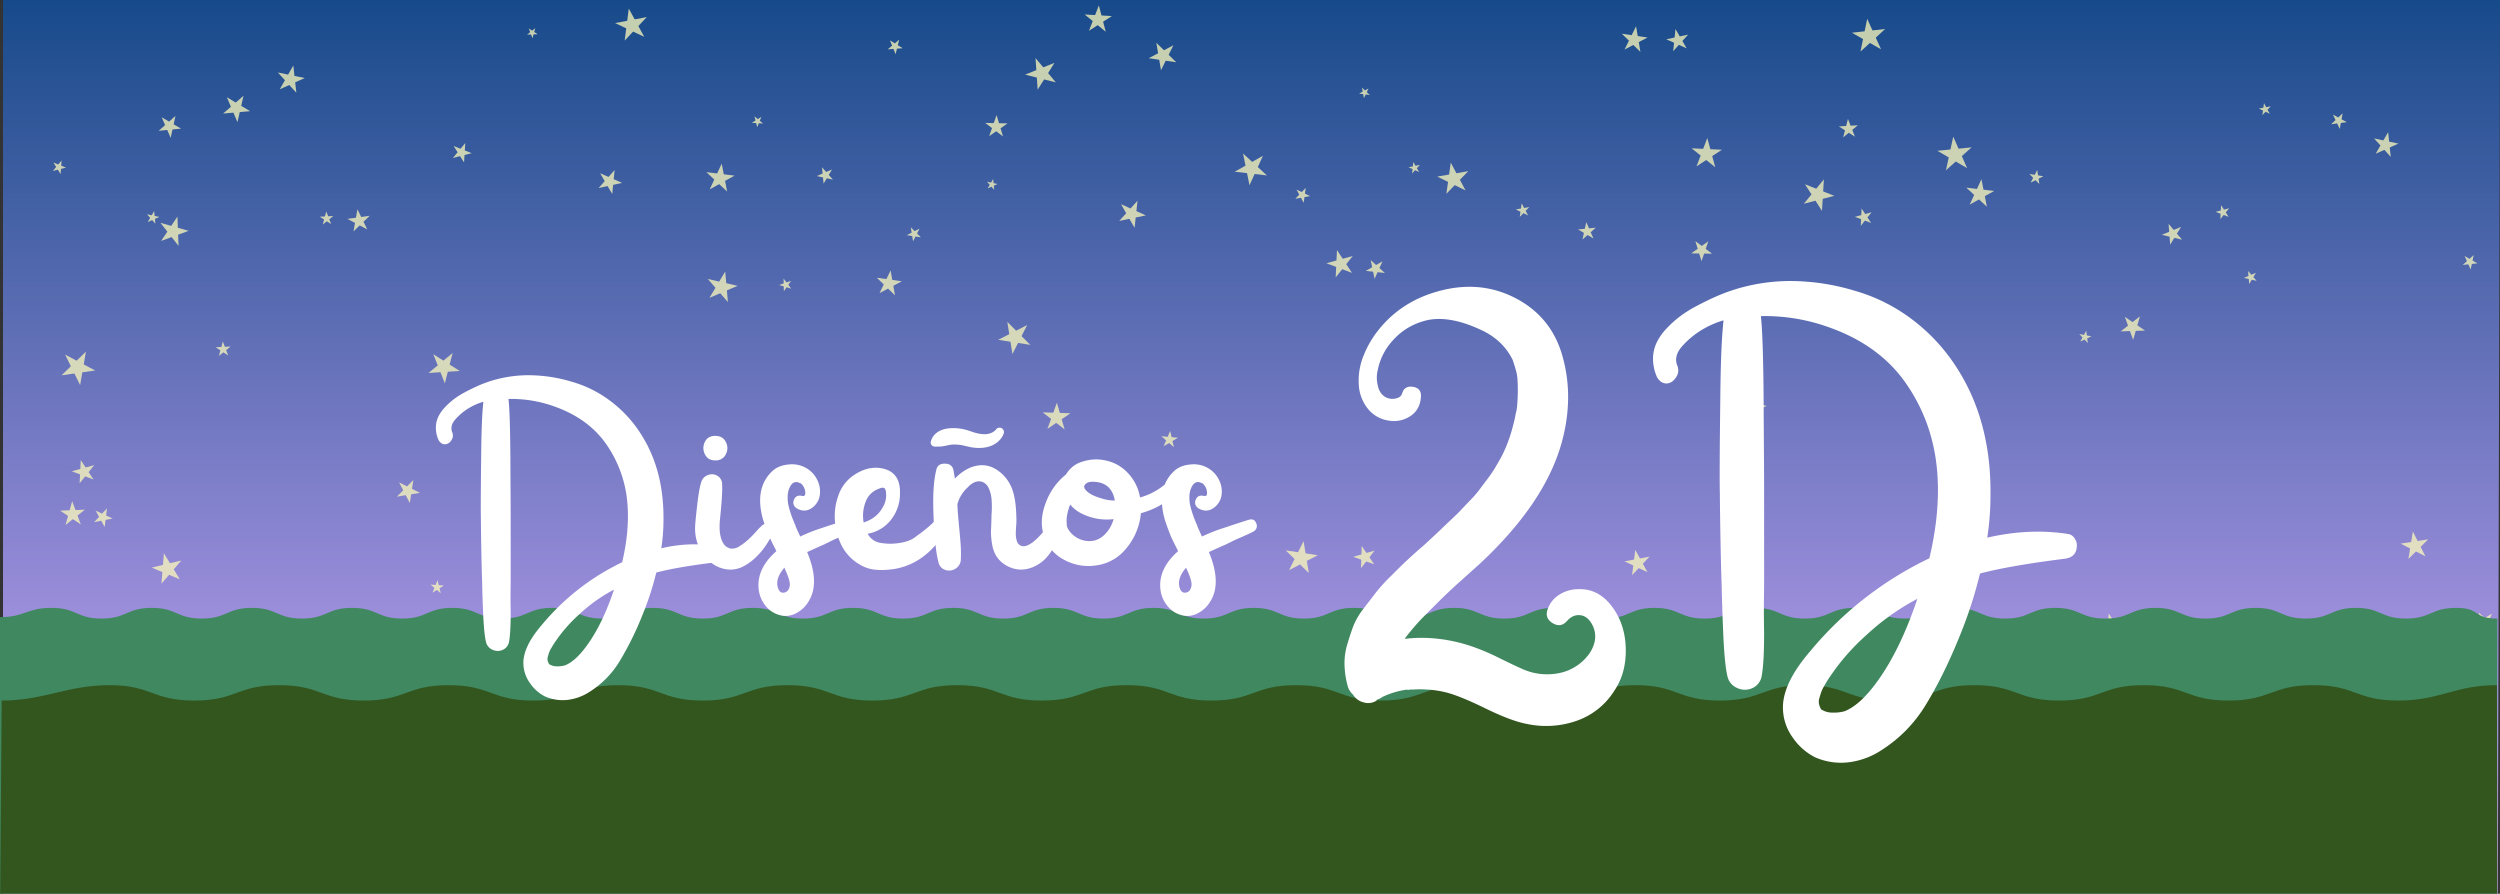 <svg xmlns="http://www.w3.org/2000/svg" xmlns:xlink="http://www.w3.org/1999/xlink" viewBox="0 0 1723.07 616"><rect x="0" y="0" width="1723.07" height="616" fill="#333333" stroke="none"/><defs><style>.cls-1{fill:none;}.cls-2{clip-path:url(#clip-path);}.cls-3{fill:url(#Degradado_sin_nombre_18);}.cls-4{opacity:0.74;}.cls-5{fill:#fffcbc;}.cls-6{fill:#408860;}.cls-7{fill:#33561f;}.cls-8{fill:#fff;}</style><clipPath id="clip-path" transform="translate(-0.42 -0.67)"><polygon class="cls-1" points="1722 617 0 617 0 0 1723.49 0.67 1722 617"/></clipPath><linearGradient id="Degradado_sin_nombre_18" x1="862.57" y1="616" x2="862.57" gradientUnits="userSpaceOnUse"><stop offset="0" stop-color="#d7acff"/><stop offset="1" stop-color="#174a8a"/></linearGradient></defs><g id="Capa_2" data-name="Capa 2"><g id="Capa_2-2" data-name="Capa 2"><g class="cls-2"><rect class="cls-3" x="2.07" width="1721" height="616"/><g class="cls-4"><polygon class="cls-5" points="1704.94 175.78 1704.14 179.58 1707.51 181.52 1703.65 181.93 1702.85 185.74 1701.26 182.19 1697.39 182.6 1700.28 180 1698.69 176.45 1702.06 178.39 1704.94 175.78"/><polygon class="cls-5" points="1645.97 91.09 1646.65 97.61 1653.06 98.98 1647.08 101.64 1647.76 108.16 1643.38 103.28 1637.39 105.95 1640.67 100.27 1636.28 95.4 1642.69 96.77 1645.97 91.09"/><polygon class="cls-5" points="1565.05 73.3 1562.85 75.61 1564.37 78.41 1561.49 77.04 1559.29 79.35 1559.71 76.19 1556.84 74.81 1559.97 74.23 1560.39 71.07 1561.91 73.88 1565.05 73.3"/><polygon class="cls-5" points="1554.85 188.01 1553.08 190.97 1555.34 193.56 1551.99 192.79 1550.22 195.75 1549.91 192.32 1546.56 191.55 1549.72 190.2 1549.42 186.77 1551.68 189.36 1554.85 188.01"/><polygon class="cls-5" points="1503.27 156.37 1500.39 161.04 1503.95 165.22 1498.62 163.93 1495.74 168.6 1495.32 163.13 1489.99 161.84 1495.06 159.75 1494.64 154.28 1498.2 158.46 1503.27 156.37"/><polygon class="cls-5" points="1464.49 218.39 1469.82 222 1474.9 218.05 1473.11 224.23 1478.44 227.84 1472.01 228.05 1470.22 234.24 1468.03 228.18 1461.6 228.4 1466.68 224.44 1464.49 218.39"/><polygon class="cls-5" points="1441.52 231.79 1438.56 233.19 1438.97 236.45 1436.72 234.06 1433.76 235.46 1435.33 232.59 1433.09 230.2 1436.31 230.81 1437.88 227.93 1438.3 231.19 1441.52 231.79"/><polygon class="cls-5" points="1335.3 103.93 1344.31 103.02 1346.24 94.17 1349.89 102.47 1358.9 101.56 1352.14 107.59 1355.79 115.89 1347.96 111.32 1341.2 117.36 1343.12 108.5 1335.3 103.93"/><polygon class="cls-5" points="1278.45 149.46 1282.85 148.25 1283.06 143.69 1285.57 147.51 1289.97 146.3 1287.12 149.86 1289.63 153.68 1285.36 152.07 1282.5 155.63 1282.72 151.07 1278.45 149.46"/><polygon class="cls-5" points="1208.24 277.5 1211.85 278.38 1213.8 275.22 1214.08 278.92 1217.69 279.8 1214.26 281.21 1214.54 284.91 1212.13 282.08 1208.7 283.49 1210.65 280.33 1208.24 277.5"/><polygon class="cls-5" points="1168.47 166.19 1172.89 169.5 1177.4 166.32 1175.62 171.55 1180.04 174.86 1174.52 174.78 1172.74 180.01 1171.11 174.73 1165.58 174.65 1170.1 171.47 1168.47 166.19"/><polygon class="cls-5" points="1099.86 156.94 1096.35 160.06 1098.23 164.35 1094.18 161.98 1090.68 165.1 1091.68 160.52 1087.63 158.15 1092.3 157.69 1093.3 153.1 1095.19 157.4 1099.86 156.94"/><polygon class="cls-5" points="1057.66 226.82 1060.28 232.58 1066.57 231.87 1061.9 236.15 1064.53 241.91 1059.02 238.79 1054.35 243.07 1055.61 236.86 1050.1 233.74 1056.39 233.03 1057.66 226.82"/><polygon class="cls-5" points="978.6 113.65 976.56 115.91 978.08 118.54 975.3 117.31 973.27 119.57 973.59 116.54 970.81 115.31 973.78 114.67 974.1 111.65 975.62 114.28 978.6 113.65"/><polygon class="cls-5" points="952.84 180.13 950.77 184.74 954.51 188.14 949.48 187.59 947.4 192.2 946.38 187.25 941.35 186.7 945.74 184.19 944.71 179.24 948.45 182.64 952.84 180.13"/><polygon class="cls-5" points="921.48 172.34 925.43 178.35 932.38 176.45 927.88 182.07 931.83 188.09 925.1 185.54 920.6 191.16 920.93 183.97 914.2 181.43 921.14 179.53 921.48 172.34"/><polygon class="cls-5" points="899.93 129.51 899.4 133.44 902.97 135.15 899.07 135.87 898.55 139.79 896.66 136.31 892.77 137.02 895.5 134.15 893.62 130.66 897.19 132.38 899.93 129.51"/><polygon class="cls-5" points="870.45 107.38 866.91 115.14 873.19 120.91 864.72 119.93 861.18 127.69 859.49 119.33 851.01 118.36 858.44 114.17 856.75 105.81 863.03 111.57 870.45 107.38"/><polygon class="cls-5" points="800.41 300.65 804.8 301.05 806.54 297 807.51 301.3 811.9 301.7 808.12 303.95 809.09 308.25 805.77 305.35 801.99 307.6 803.73 303.55 800.41 300.65"/><polygon class="cls-5" points="718.64 284.21 725.96 284.44 728.44 277.56 730.48 284.59 737.79 284.83 731.74 288.94 733.77 295.97 727.99 291.47 721.93 295.58 724.42 288.7 718.64 284.21"/><polygon class="cls-5" points="694.27 221.87 700.33 227.91 707.96 224.02 704.08 231.65 710.15 237.71 701.68 236.37 697.8 244.01 696.45 235.55 687.99 234.22 695.62 230.32 694.27 221.87"/><polygon class="cls-5" points="687.57 126.82 684.96 127.97 685.24 130.81 683.34 128.68 680.73 129.83 682.17 127.37 680.26 125.23 683.05 125.84 684.5 123.37 684.78 126.22 687.57 126.82"/><polygon class="cls-5" points="627.73 156.66 630.4 159.3 633.74 157.58 632.05 160.93 634.72 163.58 631 163.01 629.32 166.36 628.71 162.66 625 162.09 628.34 160.37 627.73 156.66"/><polygon class="cls-5" points="604.33 191.42 610.92 192.36 613.85 186.38 614.99 192.94 621.58 193.87 615.7 196.99 616.85 203.54 612.07 198.91 606.19 202.03 609.11 196.05 604.33 191.42"/><polygon class="cls-5" points="566.54 115.29 569.43 118.54 573.41 116.81 571.21 120.55 574.09 123.81 569.85 122.87 567.64 126.61 567.22 122.29 562.98 121.35 566.96 119.61 566.54 115.29"/><polygon class="cls-5" points="545.2 193.56 543.31 196.29 545.33 198.93 542.15 197.98 540.26 200.71 540.18 197.39 537 196.44 540.13 195.34 540.05 192.02 542.07 194.66 545.2 193.56"/><polygon class="cls-5" points="487.83 192.27 495.69 194.08 499.84 187.16 500.55 195.19 508.41 197 500.99 200.16 501.7 208.2 496.4 202.11 488.98 205.27 493.13 198.35 487.83 192.27"/><polygon class="cls-5" points="413.6 119.39 419.4 121.94 423.61 117.21 422.98 123.51 428.78 126.06 422.59 127.41 421.96 133.71 418.77 128.24 412.58 129.59 416.79 124.86 413.6 119.39"/><polygon class="cls-5" points="298.65 244.15 305.61 248.56 311.96 243.3 309.91 251.29 316.87 255.7 308.65 256.22 306.6 264.21 303.56 256.54 295.34 257.07 301.69 251.81 298.65 244.15"/><polygon class="cls-5" points="284.88 330.85 283.96 336.93 289.46 339.68 283.39 340.69 282.47 346.76 279.64 341.31 273.58 342.31 277.9 337.93 275.07 332.48 280.56 335.23 284.88 330.85"/><polygon class="cls-5" points="224.88 145.73 226.16 149.07 229.73 148.88 226.95 151.13 228.23 154.46 225.24 152.52 222.46 154.77 223.38 151.32 220.39 149.37 223.95 149.18 224.88 145.73"/><polygon class="cls-5" points="153.59 235.32 154.99 239.02 158.95 238.83 155.86 241.31 157.27 245.01 153.95 242.84 150.87 245.32 151.91 241.5 148.59 239.33 152.55 239.14 153.59 235.32"/><polygon class="cls-5" points="110.57 153.57 118 155.68 122.3 149.27 122.59 156.99 130.02 159.1 122.77 161.76 123.06 169.47 118.29 163.4 111.04 166.06 115.34 159.65 110.57 153.57"/><polygon class="cls-5" points="44.89 244.41 52.8 248.59 59.23 242.35 57.7 251.17 65.62 255.35 56.76 256.62 55.23 265.44 51.28 257.41 42.42 258.68 48.84 252.44 44.89 244.41"/><polygon class="cls-5" points="55.66 317.07 59.02 322.2 64.93 320.6 61.09 325.37 64.44 330.5 58.71 328.32 54.87 333.09 55.17 326.97 49.45 324.79 55.36 323.19 55.66 317.07"/><polygon class="cls-5" points="49.75 345.43 52.02 351.54 58.53 351.28 53.41 355.32 55.68 361.43 50.25 357.81 45.14 361.86 46.9 355.58 41.48 351.96 47.99 351.7 49.75 345.43"/><polygon class="cls-5" points="1614.61 78.11 1613.85 82.21 1617.51 84.19 1613.38 84.74 1612.62 88.83 1610.83 85.07 1606.7 85.62 1609.72 82.75 1607.93 78.99 1611.59 80.98 1614.61 78.11"/><polygon class="cls-5" points="1530.84 141.42 1532.83 144.49 1536.37 143.55 1534.05 146.4 1536.04 149.48 1532.62 148.15 1530.31 151 1530.51 147.34 1527.09 146.02 1530.63 145.07 1530.84 141.42"/><polygon class="cls-5" points="1404.11 117.14 1404.68 120.86 1408.38 121.47 1405.03 123.15 1405.59 126.87 1402.95 124.19 1399.59 125.88 1401.32 122.54 1398.68 119.87 1402.39 120.48 1404.11 117.14"/><polygon class="cls-5" points="1365.66 123.51 1367.09 130.75 1374.42 131.63 1367.98 135.22 1369.41 142.47 1363.99 137.45 1357.55 141.05 1360.65 134.35 1355.23 129.33 1362.56 130.21 1365.66 123.51"/><polygon class="cls-5" points="1299.32 19.98 1292.82 25.93 1296.46 33.95 1288.8 29.61 1282.29 35.55 1284.06 26.92 1276.39 22.57 1285.15 21.58 1286.92 12.95 1290.56 20.97 1299.32 19.98"/><polygon class="cls-5" points="1273.66 81.96 1275.49 86.64 1280.51 86.33 1276.63 89.52 1278.47 94.2 1274.23 91.5 1270.35 94.69 1271.62 89.83 1267.38 87.13 1272.4 86.82 1273.66 81.96"/><polygon class="cls-5" points="1257.08 123.64 1256.57 131.93 1264.3 134.98 1256.26 137.06 1255.75 145.35 1251.28 138.34 1243.24 140.43 1248.53 134.01 1244.06 127.01 1251.79 130.05 1257.08 123.64"/><polygon class="cls-5" points="1165.9 102.2 1173.88 102.58 1176.71 95.11 1178.82 102.82 1186.8 103.2 1180.11 107.58 1182.21 115.29 1175.98 110.29 1169.3 114.67 1172.13 107.2 1165.9 102.2"/><polygon class="cls-5" points="1148.44 27.07 1154.18 25.85 1154.8 20 1157.73 25.09 1163.48 23.87 1159.55 28.23 1162.49 33.32 1157.12 30.93 1153.19 35.3 1153.81 29.46 1148.44 27.07"/><polygon class="cls-5" points="1127.62 18.11 1128.77 24.85 1135.54 25.85 1129.48 29.02 1130.62 35.77 1125.73 30.98 1119.67 34.16 1122.71 28.03 1117.82 23.25 1124.58 24.24 1127.62 18.11"/><polygon class="cls-5" points="1054.02 142.71 1051.52 145.31 1053.21 148.49 1049.97 146.91 1047.46 149.5 1047.97 145.93 1044.73 144.35 1048.28 143.72 1048.78 140.16 1050.47 143.34 1054.02 142.71"/><polygon class="cls-5" points="990.6 121.72 998.76 120.29 999.91 112.08 1003.8 119.4 1011.96 117.97 1006.2 123.92 1010.08 131.24 1002.64 127.6 996.88 133.56 998.04 125.36 990.6 121.72"/><polygon class="cls-5" points="943.25 60.95 942.03 63.51 944.09 65.47 941.27 65.1 940.05 67.66 939.53 64.87 936.72 64.5 939.21 63.15 938.69 60.35 940.75 62.31 943.25 60.95"/><polygon class="cls-5" points="796.98 29.48 802.22 34.62 808.73 31.21 805.47 37.79 810.71 42.92 803.45 41.85 800.19 48.43 798.96 41.19 791.7 40.12 798.2 36.72 796.98 29.48"/><polygon class="cls-5" points="784 138.38 783.23 145.51 789.77 148.45 782.75 149.91 781.98 157.04 778.41 150.82 771.39 152.28 776.21 146.97 772.65 140.75 779.19 143.69 784 138.38"/><polygon class="cls-5" points="766.34 11.08 760.3 14.95 762.12 21.89 756.57 17.34 750.53 21.21 753.14 14.53 747.6 9.99 754.76 10.4 757.36 3.72 759.18 10.66 766.34 11.08"/><polygon class="cls-5" points="726.8 43.3 722.36 50.37 727.72 56.78 719.62 54.74 715.18 61.81 714.62 53.48 706.52 51.45 714.27 48.33 713.7 40.01 719.06 46.41 726.8 43.3"/><polygon class="cls-5" points="679.04 84.71 684.92 84.84 686.87 79.29 688.55 84.93 694.44 85.06 689.6 88.41 691.29 94.05 686.61 90.48 681.77 93.83 683.72 88.28 679.04 84.71"/><polygon class="cls-5" points="619.74 27.33 618.8 31.17 622.16 33.25 618.22 33.54 617.27 37.38 615.78 33.72 611.84 34.01 614.86 31.46 613.37 27.8 616.73 29.88 619.74 27.33"/><polygon class="cls-5" points="524.75 80.51 523.66 83.25 525.93 85.13 522.99 84.94 521.9 87.69 521.17 84.83 518.22 84.64 520.72 83.06 519.99 80.2 522.26 82.08 524.75 80.51"/><polygon class="cls-5" points="486.85 118.65 494.27 119.56 497.43 112.79 498.85 120.13 506.27 121.04 499.73 124.66 501.15 132 495.69 126.9 489.15 130.52 492.31 123.75 486.85 118.65"/><polygon class="cls-5" points="433.37 5.91 437.44 13.35 445.78 11.77 439.96 17.95 444.04 25.4 436.37 21.77 430.55 27.95 431.62 19.53 423.95 15.9 432.29 14.33 433.37 5.91"/><polygon class="cls-5" points="364.45 19.58 366.75 21.11 368.92 19.39 368.18 22.05 370.49 23.59 367.72 23.7 366.98 26.37 366.01 23.77 363.25 23.89 365.41 22.17 364.45 19.58"/><polygon class="cls-5" points="320.68 98.57 320.36 103.68 325.12 105.57 320.16 106.84 319.83 111.95 317.09 107.62 312.13 108.9 315.4 104.95 312.66 100.63 317.42 102.52 320.68 98.57"/><polygon class="cls-5" points="239.48 150.87 245.33 150.06 246.36 144.24 248.95 149.55 254.8 148.74 250.54 152.83 253.13 158.15 247.91 155.37 243.66 159.47 244.69 153.65 239.48 150.87"/><polygon class="cls-5" points="191.51 49.95 198.58 51.41 202.16 45.14 202.95 52.31 210.02 53.77 203.45 56.75 204.25 63.92 199.38 58.59 192.81 61.56 196.38 55.29 191.51 49.95"/><polygon class="cls-5" points="156.36 67.02 162.47 70.69 167.85 66 166.25 72.95 172.37 76.63 165.26 77.25 163.66 84.2 160.87 77.64 153.77 78.26 159.15 73.58 156.36 67.02"/><polygon class="cls-5" points="111.43 80.81 116.53 83.81 120.96 79.88 119.69 85.66 124.79 88.66 118.9 89.23 117.62 95.01 115.26 89.58 109.37 90.16 113.8 86.23 111.43 80.81"/><polygon class="cls-5" points="106.24 145.47 106.58 148.81 109.85 149.52 106.78 150.87 107.11 154.21 104.89 151.7 101.81 153.05 103.51 150.16 101.28 147.66 104.55 148.37 106.24 145.47"/><polygon class="cls-5" points="36.81 112.03 40.13 113.38 42.44 110.64 42.19 114.22 45.51 115.56 42.03 116.42 41.77 120 39.88 116.96 36.4 117.82 38.71 115.08 36.81 112.03"/><polygon class="cls-5" points="1708.34 422.17 1712.63 425.88 1717.48 422.95 1715.27 428.17 1719.56 431.89 1713.91 431.4 1711.71 436.63 1710.42 431.1 1704.77 430.62 1709.62 427.69 1708.34 422.17"/><polygon class="cls-5" points="1654.59 374.68 1661.84 373.55 1663.01 366.31 1666.32 372.86 1673.56 371.73 1668.36 376.9 1671.67 383.45 1665.15 380.1 1659.94 385.27 1661.11 378.03 1654.59 374.68"/><polygon class="cls-5" points="1602.17 548.92 1604.45 553.1 1609.13 552.23 1605.86 555.68 1608.14 559.87 1603.84 557.82 1600.56 561.28 1601.18 556.56 1596.87 554.51 1601.56 553.64 1602.17 548.92"/><polygon class="cls-5" points="1585.32 537.95 1594.32 536.64 1595.86 527.67 1599.88 535.83 1608.88 534.52 1602.37 540.87 1606.39 549.03 1598.34 544.79 1591.83 551.14 1593.37 542.18 1585.32 537.95"/><polygon class="cls-5" points="1517.48 506.94 1526.02 507.52 1529.21 499.57 1531.3 507.88 1539.85 508.45 1532.59 513.01 1534.68 521.32 1528.11 515.83 1520.86 520.38 1524.05 512.43 1517.48 506.94"/><polygon class="cls-5" points="1446.87 430.64 1452.99 429.08 1453.4 422.78 1456.77 428.12 1462.88 426.56 1458.85 431.42 1462.22 436.76 1456.36 434.42 1452.32 439.27 1452.73 432.97 1446.87 430.64"/><polygon class="cls-5" points="1372.5 433.1 1373.65 436.46 1377.21 436.41 1374.37 438.55 1375.52 441.92 1372.61 439.87 1369.76 442.01 1370.81 438.6 1367.89 436.56 1371.45 436.5 1372.5 433.1"/><polygon class="cls-5" points="1295.11 425.19 1292.7 429.46 1296.01 433.07 1291.21 432.1 1288.8 436.36 1288.24 431.49 1283.44 430.52 1287.9 428.49 1287.34 423.62 1290.65 427.23 1295.11 425.19"/><polygon class="cls-5" points="1268.73 554.81 1267.14 558.56 1270.22 561.23 1266.16 560.87 1264.57 564.62 1263.66 560.65 1259.6 560.3 1263.09 558.2 1262.17 554.24 1265.25 556.91 1268.73 554.81"/><polygon class="cls-5" points="1212.66 431.76 1217.74 435 1222.38 431.18 1220.87 437 1225.94 440.23 1219.94 440.6 1218.43 446.42 1216.23 440.82 1210.22 441.19 1214.87 437.36 1212.66 431.76"/><polygon class="cls-5" points="1187.36 539.42 1185.73 547.07 1192.5 550.98 1184.72 551.79 1183.09 559.44 1179.91 552.29 1172.14 553.11 1177.95 547.88 1174.77 540.74 1181.54 544.65 1187.36 539.42"/><polygon class="cls-5" points="1119.64 386.9 1126.24 385.65 1127.09 378.99 1130.32 384.88 1136.92 383.64 1132.31 388.53 1135.54 394.42 1129.46 391.55 1124.86 396.44 1125.71 389.77 1119.64 386.9"/><polygon class="cls-5" points="1056.92 431.09 1058.44 433.42 1061.13 432.69 1059.38 434.86 1060.91 437.19 1058.31 436.2 1056.56 438.37 1056.7 435.59 1054.09 434.6 1056.78 433.87 1056.92 431.09"/><polygon class="cls-5" points="1005.5 430.56 1006.88 436.43 1012.89 436.93 1007.73 440.05 1009.11 445.92 1004.55 441.99 999.39 445.11 1001.72 439.55 997.16 435.62 1003.17 436.12 1005.5 430.56"/><polygon class="cls-5" points="938.5 376.25 941.81 381.1 947.45 379.45 943.86 384.1 947.17 388.95 941.64 386.97 938.04 391.62 938.22 385.75 932.69 383.77 938.33 382.12 938.5 376.25"/><polygon class="cls-5" points="908.29 382.67 900.71 386.6 902.11 395.03 896.02 389.03 888.44 392.97 892.26 385.33 886.17 379.33 894.63 380.6 898.45 372.96 899.85 381.39 908.29 382.67"/><polygon class="cls-5" points="819.1 515.99 821.6 521.86 827.95 521.3 823.14 525.49 825.63 531.36 820.16 528.07 815.35 532.26 816.79 526.04 811.32 522.76 817.67 522.2 819.1 515.99"/><polygon class="cls-5" points="793.52 481.38 794.72 484.87 798.41 484.81 795.46 487.03 796.66 490.52 793.64 488.4 790.69 490.63 791.77 487.1 788.74 484.98 792.44 484.91 793.52 481.38"/><polygon class="cls-5" points="695.54 538.83 690.71 544.59 694.69 550.97 687.72 548.15 682.88 553.91 683.41 546.4 676.44 543.59 683.73 541.77 684.26 534.27 688.24 540.64 695.54 538.83"/><polygon class="cls-5" points="542.34 492.09 551.26 493.28 555.15 485.16 556.77 494.01 565.69 495.2 557.78 499.48 559.4 508.33 552.89 502.13 544.97 506.41 548.86 498.3 542.34 492.09"/><polygon class="cls-5" points="530.99 520.37 538.46 525.7 545.83 520.25 543.07 528.99 550.54 534.32 541.36 534.4 538.6 543.15 535.69 534.45 526.52 534.52 533.9 529.07 530.99 520.37"/><polygon class="cls-5" points="488.43 504.61 488.69 508.94 492.89 510.04 488.85 511.62 489.1 515.96 486.35 512.6 482.3 514.18 484.64 510.53 481.89 507.17 486.09 508.27 488.43 504.61"/><polygon class="cls-5" points="427.62 519.23 426.6 527.62 434.26 531.19 425.96 532.81 424.94 541.21 420.83 533.81 412.53 535.44 418.3 529.25 414.19 521.85 421.86 525.42 427.62 519.23"/><polygon class="cls-5" points="301.55 399.88 302.41 403.32 305.95 403.56 302.94 405.44 303.81 408.88 301.09 406.61 298.09 408.49 299.41 405.2 296.69 402.93 300.23 403.17 301.55 399.88"/><polygon class="cls-5" points="275.43 477.93 272.83 483.43 277.26 487.6 271.23 486.83 268.63 492.32 267.5 486.35 261.46 485.57 266.8 482.65 265.67 476.68 270.1 480.85 275.43 477.93"/><polygon class="cls-5" points="252.27 498.78 248.4 500.39 248.74 504.58 246.01 501.39 242.14 503.01 244.32 499.43 241.58 496.24 245.67 497.21 247.85 493.63 248.19 497.81 252.27 498.78"/><polygon class="cls-5" points="169.63 536.88 172.42 536.98 173.38 534.35 174.14 537.04 176.94 537.14 174.62 538.7 175.38 541.39 173.18 539.66 170.87 541.22 171.82 538.6 169.63 536.88"/><polygon class="cls-5" points="112.95 381.33 117.15 388.18 124.96 386.31 119.74 392.42 123.93 399.27 116.51 396.19 111.29 402.3 111.92 394.29 104.5 391.21 112.32 389.34 112.95 381.33"/><polygon class="cls-5" points="79.88 534.81 79.92 539.9 84.78 541.44 79.94 543.06 79.98 548.15 76.95 544.05 72.12 545.67 75.08 541.52 72.05 537.42 76.91 538.96 79.88 534.81"/><polygon class="cls-5" points="73.74 350.39 73.14 355.3 77.62 357.4 72.76 358.34 72.16 363.25 69.76 358.92 64.9 359.86 68.28 356.24 65.88 351.92 70.37 354.01 73.74 350.39"/><polygon class="cls-5" points="42.51 543.53 39.36 547.49 42.16 551.72 37.41 549.94 34.26 553.91 34.48 548.85 29.73 547.08 34.61 545.72 34.83 540.66 37.63 544.88 42.51 543.53"/></g><path class="cls-6" d="M1721.65,427c-17.27,0-11.16-7.37-28.43-7.37S1676,427,1658.69,427s-17.27-7.37-34.53-7.37-17.27,7.37-34.53,7.37-17.27-7.37-34.54-7.37-17.26,7.37-34.52,7.37-17.27-7.37-34.53-7.37-17.27,7.37-34.53,7.37-17.27-7.37-34.53-7.37-17.27,7.37-34.53,7.37-17.27-7.37-34.53-7.37-17.26,7.37-34.53,7.37-17.26-7.37-34.53-7.37S1261.6,427,1244.34,427s-17.27-7.37-34.53-7.37-17.27,7.37-34.53,7.37-17.26-7.37-34.53-7.37-17.26,7.37-34.52,7.37-17.26-7.37-34.53-7.37-17.26,7.37-34.52,7.37-17.27-7.37-34.53-7.37S985.39,427,968.13,427s-17.27-7.37-34.53-7.37S916.34,427,899.08,427s-17.27-7.37-34.53-7.37S847.29,427,830,427s-17.26-7.37-34.53-7.37S778.23,427,761,427s-17.27-7.37-34.53-7.37S709.17,427,691.91,427s-17.26-7.37-34.53-7.37S640.12,427,622.86,427s-17.27-7.37-34.53-7.37S571.07,427,553.8,427s-17.26-7.37-34.52-7.37S502,427,484.75,427s-17.26-7.37-34.52-7.37S433,427,415.7,427s-17.26-7.37-34.53-7.37S363.91,427,346.65,427s-17.27-7.37-34.53-7.37S294.86,427,277.6,427s-17.27-7.37-34.53-7.37S225.81,427,208.54,427s-17.26-7.37-34.52-7.37S156.76,427,139.49,427s-17.26-7.37-34.52-7.37S87.7,427,70.44,427s-17.26-7.37-34.52-7.37S17.69,426,.42,426V616.66h1721Z" transform="translate(-0.42 -0.67)"/><path class="cls-7" d="M1721.38,472.9c-29.21,0-38.9,10.6-68.11,10.6s-29.22-10.6-58.43-10.6-29.21,10.6-58.43,10.6-29.21-10.6-58.42-10.6-29.21,10.6-58.42,10.6-29.22-10.6-58.43-10.6-29.21,10.6-58.42,10.6-29.21-10.6-58.43-10.6-29.21,10.6-58.42,10.6-29.21-10.6-58.42-10.6-29.21,10.6-58.42,10.6-29.21-10.6-58.42-10.6-29.21,10.6-58.42,10.6S923,472.9,893.77,472.9s-29.21,10.6-58.42,10.6-29.21-10.6-58.42-10.6-29.21,10.6-58.42,10.6-29.21-10.6-58.42-10.6-29.21,10.6-58.42,10.6-29.21-10.6-58.42-10.6S514,483.5,484.83,483.5s-29.21-10.6-58.42-10.6S397.19,483.5,368,483.5s-29.21-10.6-58.42-10.6-29.21,10.6-58.42,10.6-29.21-10.6-58.42-10.6-29.21,10.6-58.42,10.6-29.21-10.6-58.42-10.6S30.77,483.5,1.56,483.5l-1,133H1721.65Z" transform="translate(-0.42 -0.67)"/><path class="cls-8" d="M1112.86,420.71q7.94,11.75,8.09,27.92t-7.77,27.92a50.12,50.12,0,0,1-25.7,20.78,63.57,63.57,0,0,1-34.27,2.38q-10.79-1.9-29-10.79t-27.44-11.1a67.24,67.24,0,0,0-13.33-1.91,62.58,62.58,0,0,0-8.88,0h-1.59l-2.85.32.32-.32A58.49,58.49,0,0,0,953.27,481a10.86,10.86,0,0,1-3.8,1.9.88.88,0,0,0-.32.64,10.42,10.42,0,0,1-8.73,1.27,11.88,11.88,0,0,1-7.45-5.4,12.17,12.17,0,0,1-3.81-6.34,61.7,61.7,0,0,1-2.06-14.28,45.13,45.13,0,0,1,1.9-14q2.06-7,4.13-12.53a49.09,49.09,0,0,1,7.29-12.37q5.24-6.82,8.41-10.95a120.45,120.45,0,0,1,10-11q6.81-6.81,9.83-9.67T979,378.83q1-.63,7.14-6.35t7.46-7q1.26-1.26,6.66-6.34t7.14-7q1.74-1.9,6.18-6.51a75,75,0,0,0,6.51-7.45q2.06-2.87,5.23-7a85.77,85.77,0,0,0,5.56-8.09q2.37-4,4.6-8.09a96,96,0,0,0,7-18.09q1.26-4.44,2.22-8.88a34.23,34.23,0,0,1,.95-4.44l.32-2.22a119.49,119.49,0,0,0,.31-19.68c0-.2-.11-1.05-.31-2.53a24.76,24.76,0,0,0-1-4.13,19.43,19.43,0,0,0-1-3.17v-.32l-1-2.85q-7-14.28-23.16-21.26-23.16-10.47-39.34-5.08a43.87,43.87,0,0,0-19.83,12.69,42.08,42.08,0,0,0-10.63,20.63,22.29,22.29,0,0,0,0,10.62c.84,4.13,2.86,6.94,6,8.41a9.83,9.83,0,0,0,6.19.64c2.42-.42,4-1.59,4.6-3.49,1.05-3.6,3.49-5.13,7.29-4.6s5.71,2.59,5.71,6.18q-.31,9.21-7,13.8a20.27,20.27,0,0,1-15.07,3.34,22.44,22.44,0,0,1-13.8-7.3,28.7,28.7,0,0,1-7-17.61A45.35,45.35,0,0,1,940,246.37a68.82,68.82,0,0,1,9.52-17q16.49-21.57,44.41-28.55t51.72,5.71q23.79,12.69,31.41,38.71t1.27,54.25q-9.84,45.06-58.38,90.11-2.85,2.53-12.21,10.94t-15.23,14.28q-5.88,5.87-11.58,11.58A153.78,153.78,0,0,0,968.5,441a98.31,98.31,0,0,1,15.87-.63,109.52,109.52,0,0,1,34.58,7.3,156.08,156.08,0,0,1,15.39,6.82q10,4.92,15.07,7.14a41.49,41.49,0,0,0,23.48,3.33,33.73,33.73,0,0,0,20.93-11.27,24.39,24.39,0,0,0,5.72-10.94,17.25,17.25,0,0,0-1.91-11.9c-2.11-3.81-4.87-5.87-8.25-6.19s-6.45,1.11-9.2,4.29q-4.12,4.44-9.52,1.27t-3.8-8.89a19.16,19.16,0,0,1,8.25-10.78,25,25,0,0,1,13.64-3.81Q1103.35,406.44,1112.86,420.71Z" transform="translate(-0.42 -0.67)"/><path class="cls-8" d="M1425.69,368.68a6.43,6.43,0,0,1,4.76,3.33,8.23,8.23,0,0,1,1.27,6.18c-.43,4.45-3.28,7-8.57,7.62q-37.76,4.76-58.06,10.15a300.43,300.43,0,0,1-14.27,43.78q-11.11,27.3-23.16,46.8a95,95,0,0,1-30.15,30.94A52.58,52.58,0,0,1,1275,526a44.41,44.41,0,0,1-23.8-3.49,41.67,41.67,0,0,1-15.39-13.8,35,35,0,0,1-6.5-18.88q-.94-17.44,18.72-40.29a242.46,242.46,0,0,1,82.17-64.09q7.62-32,5.4-59.65-2.86-34.57-22.21-61.86-18.09-25.38-51.72-37.44a129.52,129.52,0,0,0-47.59-7.94q1.59,14.61,1.9,59.65,0,7,.16,29.19t.16,34.27v63.45q-.32,16.5,0,31.41,0,22.53-1.9,31.09a11,11,0,0,1-6.51,7.46,12.22,12.22,0,0,1-10-.16,11.36,11.36,0,0,1-6.66-7.3q-2.22-8.24-3.18-32-.63-14.91-1-30.46-.94-28.86-1.27-64.72-.32-14,.32-64.73.31-37.11,2.22-54.25a63.6,63.6,0,0,0-14.59,6.35,58.7,58.7,0,0,0-14,11.58q-6,6.83-3.18,13.48a8.33,8.33,0,0,1-1.11,8.09c-1.8,2.65-4,4-6.5,4s-4.65-1.38-6.35-4.13a30.42,30.42,0,0,1-2.85-12.53,26.14,26.14,0,0,1,2.38-11.26,38.54,38.54,0,0,1,6.82-9.84,72.49,72.49,0,0,1,9.52-8.57,84.78,84.78,0,0,1,11.42-7.13q6.35-3.33,11.58-5.71t10.63-4.29a128.92,128.92,0,0,1,43-7.14,153.67,153.67,0,0,1,43,6.51,120.27,120.27,0,0,1,41.09,20.62,127.65,127.65,0,0,1,30.93,34.27q22.85,36.48,22.21,86.61a196,196,0,0,1-2.22,28.87Q1399,364.55,1425.69,368.68Zm-132,102.47q16.17-21.88,28.23-57.74a162.16,162.16,0,0,0-34.9,24.75,151.86,151.86,0,0,0-22.21,24.43c-2.53,3.59-4.07,5.81-4.6,6.66s-1.32,2.17-2.37,4a24.72,24.72,0,0,0-2.23,4.6c-.42,1.27-.84,2.64-1.27,4.12a7.9,7.9,0,0,0-.15,4.13,12.67,12.67,0,0,0,1.42,3.49,14.18,14.18,0,0,0,8.25,2.22,26.34,26.34,0,0,0,7.94-.95Q1282.28,486.69,1293.71,471.15Z" transform="translate(-0.42 -0.67)"/><path class="cls-8" d="M493.62,376.88a4.4,4.4,0,0,1,3.21,2.25,5.55,5.55,0,0,1,.85,4.17c-.28,3-2.21,4.71-5.77,5.14q-25.47,3.21-39.16,6.84a204.24,204.24,0,0,1-9.63,29.53,214.45,214.45,0,0,1-15.62,31.57,64,64,0,0,1-20.33,20.86A35.49,35.49,0,0,1,392,483a30,30,0,0,1-16.05-2.36,28.07,28.07,0,0,1-10.38-9.31,23.68,23.68,0,0,1-4.39-12.73q-.63-11.76,12.63-27.17a163.42,163.42,0,0,1,55.42-43.23q5.13-21.6,3.64-40.22a82.58,82.58,0,0,0-15-41.73Q405.68,289.16,383,281a87.23,87.23,0,0,0-32.1-5.35q1.08,9.84,1.29,40.23,0,4.71.1,19.68t.11,23.11v42.8q-.21,11.13,0,21.18,0,15.19-1.28,21a7.44,7.44,0,0,1-4.39,5,8.25,8.25,0,0,1-6.74-.1,7.71,7.71,0,0,1-4.49-4.93q-1.5-5.55-2.14-21.61-.44-10-.64-20.54-.65-19.47-.86-43.65-.21-9.42.21-43.65.21-25,1.5-36.59a42.61,42.61,0,0,0-9.84,4.28,39.7,39.7,0,0,0-9.42,7.81c-2.71,3.07-3.42,6.09-2.14,9.09a5.6,5.6,0,0,1-.75,5.46,5.24,5.24,0,0,1-4.38,2.67c-1.71,0-3.14-.92-4.28-2.78a20.38,20.38,0,0,1-1.93-8.45,17.69,17.69,0,0,1,1.61-7.6,25.84,25.84,0,0,1,4.6-6.63,47.91,47.91,0,0,1,6.42-5.78,56.28,56.28,0,0,1,7.7-4.81c2.85-1.5,5.46-2.79,7.81-3.86s4.74-2,7.17-2.88a86.79,86.79,0,0,1,29-4.82,103.66,103.66,0,0,1,29,4.39,81.17,81.17,0,0,1,27.71,13.91,86.05,86.05,0,0,1,20.86,23.11q15.4,24.6,15,58.41a131.88,131.88,0,0,1-1.5,19.47A98.65,98.65,0,0,1,493.62,376.88ZM404.6,446q10.92-14.78,19-38.95a109.22,109.22,0,0,0-23.54,16.69,102.35,102.35,0,0,0-15,16.48c-1.71,2.42-2.75,3.92-3.1,4.49s-.9,1.46-1.61,2.68a16.86,16.86,0,0,0-1.49,3.1c-.29.86-.58,1.78-.86,2.78a5.31,5.31,0,0,0-.11,2.78,8.81,8.81,0,0,0,1,2.36,9.52,9.52,0,0,0,5.56,1.5,17.53,17.53,0,0,0,5.35-.65Q396.91,456.49,404.6,446Z" transform="translate(-0.42 -0.67)"/><path class="cls-8" d="M525.28,363.19c2-1.85,4-2,6.1-.43s2.53,3.57,1.39,6a59.6,59.6,0,0,1-5.45,9.2,49.57,49.57,0,0,1-7.17,7.92,34.2,34.2,0,0,1-8.45,5.67,18.9,18.9,0,0,1-9.63,1.61,21.81,21.81,0,0,1-10.38-3.86,24.83,24.83,0,0,1-9.2-10.8,31.92,31.92,0,0,1-3-14.45q.21-4.69,1.5-15.62,1.29-11.12,2.78-15.62a7.38,7.38,0,0,1,4.82-4.81,7.24,7.24,0,0,1,6.52.75,6.61,6.61,0,0,1,3,6q.42,6-1.5,24.18-1.07,11.55,2.78,16.9a7.5,7.5,0,0,0,5.14,3,9.58,9.58,0,0,0,6-1.93,46.11,46.11,0,0,0,5.56-4.28q2.35-2.13,5.35-5.45A42.74,42.74,0,0,1,525.28,363.19Zm-24.6-49.43A7.5,7.5,0,0,1,493.4,318q-5.13,0-7.17-4.28a9.32,9.32,0,0,1,0-8.45q2-4.19,7.17-4.18c3.43,0,5.85,1.39,7.28,4.18A8.91,8.91,0,0,1,500.68,313.76Z" transform="translate(-0.42 -0.67)"/><path class="cls-8" d="M584.34,358.91c2.43-.71,4.1.07,5,2.35a4.25,4.25,0,0,1-1.6,5.57q-1.72,1.07-10.06,4.7c-1.43.57-3.35,1.47-5.78,2.68s-4,2-4.71,2.24q-1.5.65-5,2.25l-5.46,2.46q9,21.61.85,34.24a21.1,21.1,0,0,1-9.09,8.24,14.92,14.92,0,0,1-11.45.75,18.22,18.22,0,0,1-9.31-6.64,21.35,21.35,0,0,1-4.38-10.7q-1.71-14.32,12.2-26.53a2.12,2.12,0,0,1-.43-.86q-3.43-6.63-4.6-9.41c-.79-1.85-1.82-4.6-3.11-8.24a52.18,52.18,0,0,1-2.56-9.95q-2.58-16.47,7.49-26.32,4.27-4.28,11.55-4.92a19.55,19.55,0,0,1,12.41,2.57,18.82,18.82,0,0,1,7.28,7.81,17.72,17.72,0,0,1,1.92,10.38,13,13,0,0,1-5.67,9.3q-4.82,3.33-10.38.11-3.21-2.36-1.81-5.88t5.45-2.68q2.56.65,2.36-2.35a9,9,0,0,0-3-6.21,1.7,1.7,0,0,0-.64-.21q-4.94-2.57-7.49,3.85a14.43,14.43,0,0,0-1,4.81,26.88,26.88,0,0,0,.21,4.93,35.37,35.37,0,0,0,1.28,5.35c.65,2.07,1.18,3.67,1.61,4.81s1.07,2.71,1.92,4.71a3.23,3.23,0,0,1,.43,1.28c.71,1.71,1.78,4.07,3.21,7.06a114,114,0,0,1,14.55-5.77Q583.92,358.9,584.34,358.91Zm-39.58,45.36q.42-3.42-3.43-11.55a1,1,0,0,0-.1-.43.86.86,0,0,1-.11-.43q-6.21,7.06-4.71,13.27,1.07,4.49,4.39,4C543,408.73,544.33,407.13,544.76,404.27Z" transform="translate(-0.42 -0.67)"/><path class="cls-8" d="M645.54,358.69c1.42-1.85,3.28-2.1,5.56-.74s3,3.1,2.14,5.24a49.71,49.71,0,0,1-14.34,19.36,45.83,45.83,0,0,1-21.39,10.17q-12.19,1.92-19.69-.64a32.26,32.26,0,0,1-17.33-15.41,45.38,45.38,0,0,1-4.6-16.69,42.17,42.17,0,0,1,2.35-17.76,27.29,27.29,0,0,1,10.17-13.7q10.7-7.49,21.39-4.7,11.13,3,10.92,16.47a29.19,29.19,0,0,1-6.1,18.51,26,26,0,0,1-16.16,9.74,11.88,11.88,0,0,0,7.81,6.1,38.48,38.48,0,0,0,12.09.53q7.92-.85,12.2-3.85Q641.68,363.4,645.54,358.69Zm-39.8-21a14.84,14.84,0,0,0-8.78,9.1,26,26,0,0,0-1.28,14q9.2-3,13.27-10.69a15.65,15.65,0,0,0,2.14-9.85c-.15-1.85-.64-3-1.5-3.31S607.45,336.87,605.74,337.72Z" transform="translate(-0.42 -0.67)"/><path class="cls-8" d="M727.28,356.77q1.92-2.36,5.13-.54c2.14,1.22,2.85,2.82,2.14,4.82q-2.56,6.42-3.74,9t-4,7.59a36.93,36.93,0,0,1-6,8.24,26.07,26.07,0,0,1-7.28,5.14q-9.63,4.49-18.62-.11t-10.69-15.09a48,48,0,0,1-.65-5.24,37,37,0,0,1-.1-4.81c.07-1.29.14-3.07.21-5.35s.11-3.93.11-4.93a58.48,58.48,0,0,0,.1-9.52,22.64,22.64,0,0,0-2.24-9.31,8.05,8.05,0,0,0-4.17-3.85,7.21,7.21,0,0,0-5,.11,12.93,12.93,0,0,0-4.93,3.53,24,24,0,0,0-7.27,11.77c.14,3.42.28,5.78.43,7.06.14,2,.43,5.17.85,9.52s.75,8.24,1,11.66a89.46,89.46,0,0,1,.1,9.63,7.6,7.6,0,0,1-3.53,6.42,8,8,0,0,1-7.06,1,6.93,6.93,0,0,1-4.81-5.25q-2.57-9.41-3.43-32.09-.86-20.76,1.93-31.67c.57-2.85,2.49-4.28,5.78-4.28s5.27,1.43,6,4.28q.42,2.57,1.07,6A31.79,31.79,0,0,1,669.07,323q9.63-3.85,17.76,1.07a26.94,26.94,0,0,1,11.56,14.76q2.57,7.5,2.57,21.62c0,.28-.08,1.42-.22,3.42s-.21,3.67-.21,5a15.49,15.49,0,0,0,.64,4.28,5.28,5.28,0,0,0,1.93,3.1q4.27,3.21,12.62-4.92a57,57,0,0,0,3.85-4.28c1.29-1.57,2.71-3.42,4.28-5.56S726.56,357.77,727.28,356.77Z" transform="translate(-0.42 -0.67)"/><path class="cls-8" d="M801.74,335.8q3.42-2.78,6.42.11t.21,6.31q-6.86,7.92-21.61,12.19a44,44,0,0,1-11.34,25.68,31.52,31.52,0,0,1-19.58,10.27,34.72,34.72,0,0,1-22.25-4,27.77,27.77,0,0,1-13.81-17q-3.21-10,1.4-22.14a44.67,44.67,0,0,1,14-19.58,19.16,19.16,0,0,1,11.56-8.88,29.94,29.94,0,0,1,15.62-.75A28.78,28.78,0,0,1,778,326.92a32.18,32.18,0,0,1,8.13,16.37l.21.21A45.91,45.91,0,0,0,801.74,335.8Zm-52.85,37.66q9.2,1.28,15.4-7.28a24.1,24.1,0,0,0,3.64-7.7,38.84,38.84,0,0,1-22-3.85,24.31,24.31,0,0,1-7.92-6.21,38.66,38.66,0,0,0-2.35,8.78,24.4,24.4,0,0,0,0,4.7,5.29,5.29,0,0,0,.43,2.36,15.59,15.59,0,0,0,5.13,6.1A17.44,17.44,0,0,0,748.89,373.46Zm6.41-40.66c-3.85-.42-6.34.43-7.48,2.57-.43,1,0,2.14,1.28,3.42q3.21,3.65,13.48,6.21a27.5,27.5,0,0,0,6.21.64Q766.65,333.66,755.3,332.8Z" transform="translate(-0.42 -0.67)"/><path class="cls-8" d="M861.22,358.91c2.43-.71,4.1.07,5,2.35a4.25,4.25,0,0,1-1.6,5.57q-1.73,1.07-10.06,4.7c-1.43.57-3.35,1.47-5.78,2.68s-4,2-4.7,2.24q-1.5.65-5,2.25l-5.46,2.46q9,21.61.86,34.24a21.18,21.18,0,0,1-9.1,8.24,14.92,14.92,0,0,1-11.45.75,18.16,18.16,0,0,1-9.3-6.64,21.28,21.28,0,0,1-4.39-10.7q-1.71-14.32,12.2-26.53a2.12,2.12,0,0,1-.43-.86q-3.42-6.63-4.6-9.41t-3.1-8.24a52.27,52.27,0,0,1-2.57-9.95q-2.57-16.47,7.49-26.32,4.28-4.28,11.55-4.92a19.55,19.55,0,0,1,12.41,2.57,18.75,18.75,0,0,1,7.28,7.81,17.72,17.72,0,0,1,1.92,10.38,13,13,0,0,1-5.67,9.3q-4.82,3.33-10.37.11-3.21-2.36-1.82-5.88t5.45-2.68q2.57.65,2.36-2.35a9,9,0,0,0-3-6.21,1.7,1.7,0,0,0-.64-.21q-4.92-2.57-7.49,3.85a14.43,14.43,0,0,0-1,4.81,26.88,26.88,0,0,0,.21,4.93,36.63,36.63,0,0,0,1.28,5.35c.65,2.07,1.18,3.67,1.61,4.81s1.07,2.71,1.93,4.71a3.34,3.34,0,0,1,.42,1.28c.72,1.71,1.79,4.07,3.21,7.06a114,114,0,0,1,14.55-5.77Q860.8,358.9,861.22,358.91Zm-39.58,45.36q.42-3.42-3.43-11.55a1,1,0,0,0-.1-.43.86.86,0,0,1-.11-.43q-6.21,7.06-4.71,13.27c.71,3,2.18,4.31,4.39,4S821.21,407.13,821.64,404.27Z" transform="translate(-0.42 -0.67)"/><path class="cls-8" d="M642,304.87c1.82-6.27,7.59-8.52,12.58-9a33.59,33.59,0,0,1,14.19,1.85l1.42.46,1.25.42c.84.33,1.66.44,2.49.69s1.63.3,2.45.47a18.94,18.94,0,0,0,2.35.16,12.29,12.29,0,0,0,4.37-.67,10.17,10.17,0,0,0,1.93-.95,9.1,9.1,0,0,0,.87-.62c.13-.11.28-.22.39-.33l.18-.15s.12-.13.1,0a3,3,0,0,1,5.53,2.56l-.26.63c-.08.19-.15.33-.23.49-.16.33-.33.61-.51.91a11.29,11.29,0,0,1-1.18,1.63,15.65,15.65,0,0,1-2.94,2.69,18,18,0,0,1-7.21,2.89,26.45,26.45,0,0,1-3.73.42c-1.2,0-2.44,0-3.62-.14s-2.38-.25-3.48-.52l-3.22-.73a29,29,0,0,0-9.88-.87c-3,.48-5.39,1.34-8.91,1.32h-2.25a2.8,2.8,0,0,1-2.79-2.82A2.74,2.74,0,0,1,642,304.87Z" transform="translate(-0.42 -0.67)"/></g></g></g></svg>